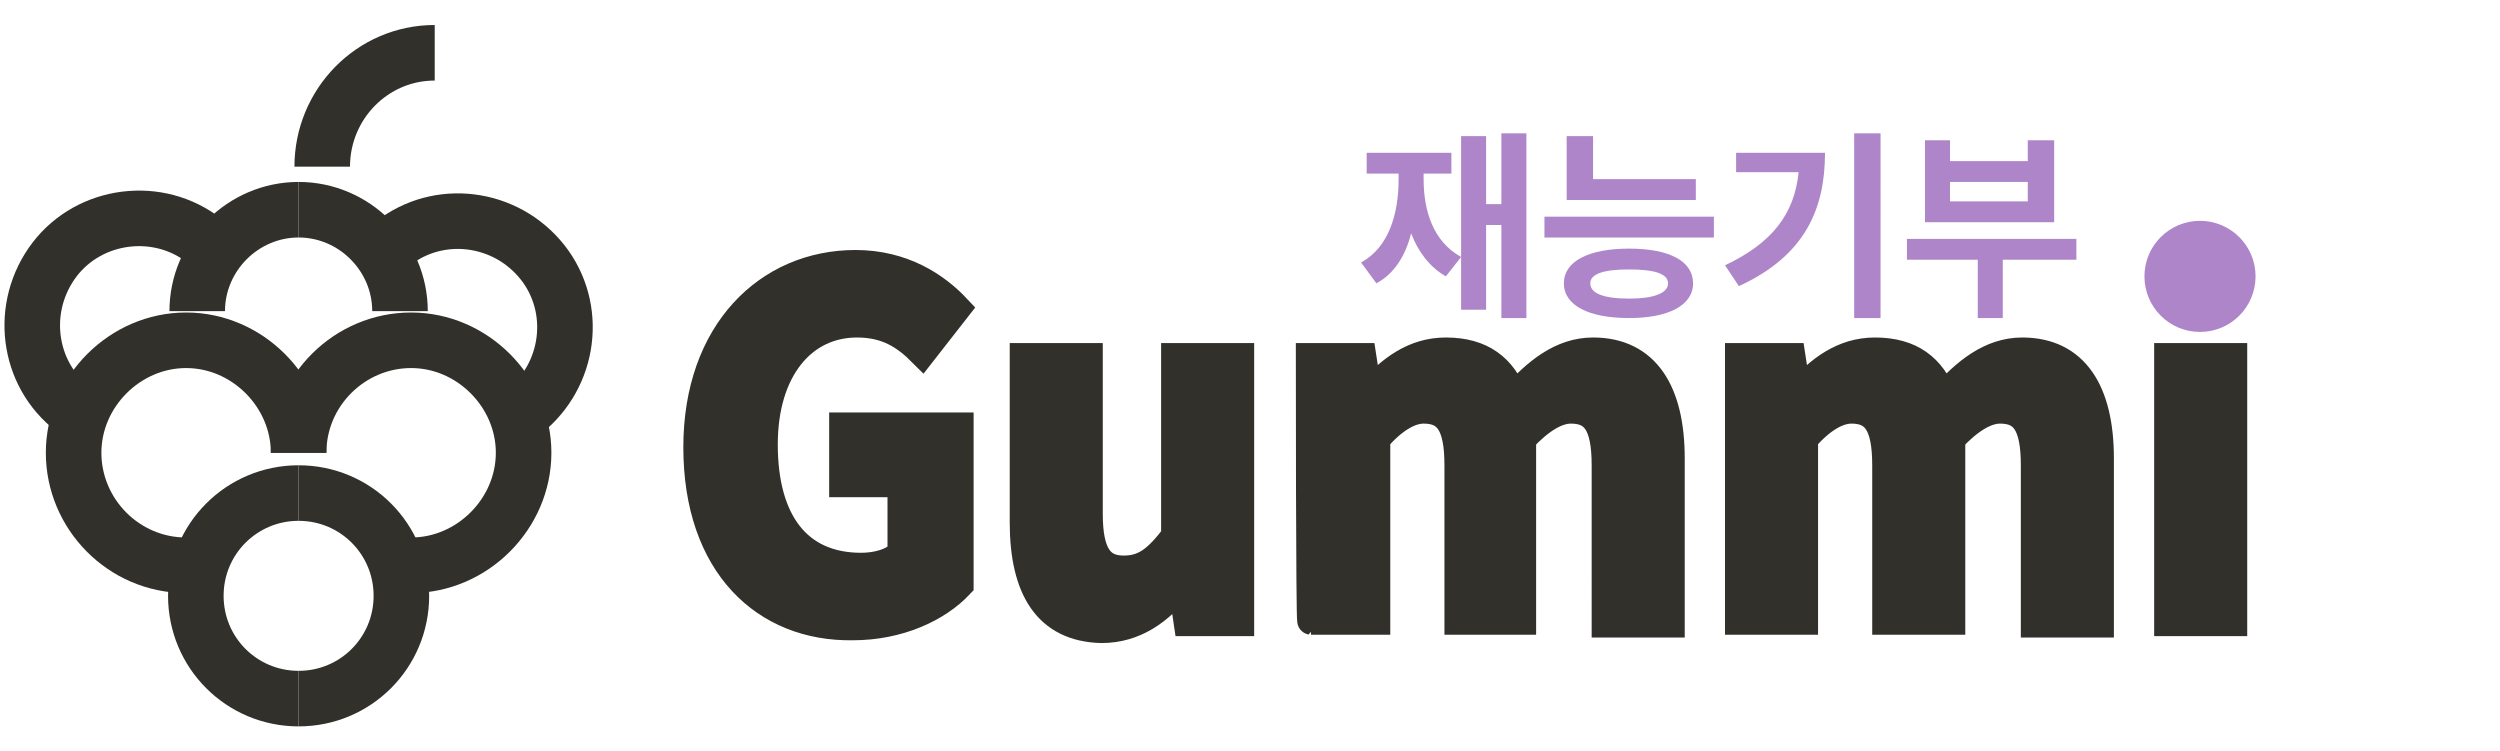 <?xml version="1.0" encoding="utf-8"?>
<!-- Generator: Adobe Illustrator 24.0.2, SVG Export Plug-In . SVG Version: 6.00 Build 0)  -->
<svg version="1.1" id="Layer_1" xmlns="http://www.w3.org/2000/svg" xmlns:xlink="http://www.w3.org/1999/xlink" x="0px" y="0px"
	 viewBox="0 0 180 54.1" style="enable-background:new 0 0 180 54.1;" xml:space="preserve">
<style type="text/css">
	.st0{fill:none;stroke:#31302B;stroke-width:4;stroke-miterlimit:10;}
	.st1{fill:#31302B;stroke:#31302B;stroke-width:2;stroke-miterlimit:10;}
	.st2{fill:#AE85C9;}
</style>
<g>
	<path class="st0" d="M23.2,12c0-4.5,3.6-8.2,8.1-8.2"/>
	<path class="st0" d="M13.4,40.7c-4.5,0-8.1-3.7-8.1-8.1s3.7-8.1,8.1-8.1s8.1,3.7,8.1,8.1"/>
	<path class="st0" d="M21.5,32.6c0-4.5,3.7-8.1,8.1-8.1s8.1,3.7,8.1,8.1s-3.7,8.1-8.1,8.1"/>
	<path class="st0" d="M21.5,29.9"/>
	<g>
		<path class="st0" d="M21.5,50.3c-4.1,0-7.4-3.3-7.4-7.4s3.3-7.4,7.4-7.4"/>
		<path class="st0" d="M21.5,50.3c4.1,0,7.4-3.3,7.4-7.4s-3.3-7.4-7.4-7.4"/>
	</g>
	<g>
		<path class="st0" d="M14.2,22.4c0-4,3.3-7.3,7.3-7.3"/>
		<path class="st0" d="M21.5,29.7"/>
		<path class="st0" d="M28.8,22.4c0-4-3.3-7.3-7.3-7.3"/>
		<path class="st0" d="M21.5,29.7"/>
	</g>
	<g>
		<path class="st0" d="M37.4,29.9c3.5-2.5,4.3-7.3,1.9-10.7c-2.5-3.5-7.3-4.3-10.7-1.9"/>
		<path class="st0" d="M28.5,17.3"/>
		<path class="st0" d="M26.6,28"/>
		<path class="st0" d="M37.4,29.9"/>
	</g>
	<g>
		<path class="st0" d="M5.6,29.7C2.1,27.3,1.3,22.5,3.7,19s7.3-4.3,10.7-1.9"/>
		<path class="st0" d="M14.5,17.1"/>
		<path class="st0" d="M16.3,27.8"/>
		<path class="st0" d="M5.6,29.7"/>
	</g>
</g>
<g>
	<path class="st1" d="M50.2,32.2c0-8.3,5.1-13.2,11.4-13.2c3.4,0,5.8,1.6,7.3,3.2l-2.5,3.2c-1.2-1.2-2.5-2.1-4.7-2.1
		c-3.9,0-6.7,3.3-6.7,8.7c0,5.5,2.4,8.8,7,8.8c1.1,0,2.3-0.3,2.9-1v-5h-4.2v-4.1h8.4v11.4c-1.6,1.7-4.4,3-7.7,3
		C55.1,45.2,50.2,40.7,50.2,32.2z"/>
	<path class="st1" d="M73.7,37.6V25.7h4.7V37c0,2.9,0.8,4,2.5,4c1.5,0,2.4-0.7,3.7-2.4V25.7h4.7v19.1h-3.8l-0.4-2.7H85
		c-1.5,1.9-3.3,3.2-5.7,3.2C75.4,45.2,73.7,42.4,73.7,37.6z"/>
	<path class="st1" d="M94.3,25.7h3.8l0.4,2.6h0.1c1.5-1.7,3.2-3,5.5-3c2.6,0,4.1,1.2,4.9,3.3c1.6-1.8,3.4-3.3,5.7-3.3
		c3.8,0,5.6,2.9,5.6,7.7v11.9h-4.7V33.5c0-3-0.8-4-2.5-4c-1,0-2.2,0.7-3.5,2.1v13.1H105V33.5c0-3-0.8-4-2.5-4c-1,0-2.2,0.7-3.4,2.1
		v13.1h-4.7C94.3,44.7,94.3,25.7,94.3,25.7z"/>
	<path class="st1" d="M125.2,25.7h3.8l0.4,2.6h0.1c1.5-1.7,3.2-3,5.5-3c2.6,0,4.1,1.2,4.9,3.3c1.6-1.8,3.4-3.3,5.7-3.3
		c3.8,0,5.6,2.9,5.6,7.7v11.9h-4.7V33.5c0-3-0.8-4-2.5-4c-1,0-2.2,0.7-3.5,2.1v13.1h-4.7V33.5c0-3-0.8-4-2.5-4c-1,0-2.2,0.7-3.4,2.1
		v13.1h-4.7L125.2,25.7L125.2,25.7z"/>
	<path class="st1" d="M155.7,19.8c0-1.6,1.1-2.7,2.8-2.7c1.6,0,2.7,1.1,2.7,2.7c0,1.7-1.1,2.8-2.7,2.8
		C156.9,22.6,155.7,21.5,155.7,19.8z M156.1,25.7h4.7v19.1h-4.7V25.7z"/>
</g>
<g>
	<path class="st2" d="M109.9,22.9h-1.8v-6.7H107v6.1h-1.8v-3.8l-1.1,1.4c-1.2-0.7-2-1.8-2.5-3.1c-0.4,1.6-1.2,2.9-2.5,3.6L98,18.9
		c2-1.1,2.7-3.5,2.7-6v-0.4h-2.3V11h6.1v1.5h-2v0.4c0,2.3,0.7,4.5,2.7,5.6V9.8h1.8v4.9h1.1V9.6h1.8V22.9z"/>
	<path class="st2" d="M123.4,17.1h-12.2v-1.5h12.2V17.1z M121.9,20.4c0,1.6-1.8,2.5-4.6,2.5c-2.9,0-4.7-0.9-4.7-2.5
		c0-1.6,1.8-2.5,4.7-2.5C120.2,17.9,121.9,18.8,121.9,20.4z M122.1,14.4h-9.3V9.8h1.9v3.1h7.4V14.4z M114.5,20.4
		c0,0.7,0.9,1.1,2.8,1.1c1.8,0,2.8-0.4,2.8-1.1c0-0.7-1-1-2.8-1C115.5,19.4,114.5,19.7,114.5,20.4z"/>
	<path class="st2" d="M125.2,20.6l-1-1.5c3.4-1.6,5-3.7,5.3-6.7H125V11h6.4C131.4,15,130,18.4,125.2,20.6z M135.4,22.9h-1.9V9.6h1.9
		V22.9z"/>
	<path class="st2" d="M149.4,18.7h-5.2v4.2h-1.8v-4.2h-5.1v-1.5h12.2V18.7z M140.4,11.6h5.6v-1.5h1.9V16h-9.3v-5.9h1.8V11.6z
		 M146,14.5v-1.4h-5.6v1.4H146z"/>
</g>
<circle class="st2" cx="158.4" cy="19.9" r="4"/>
</svg>
